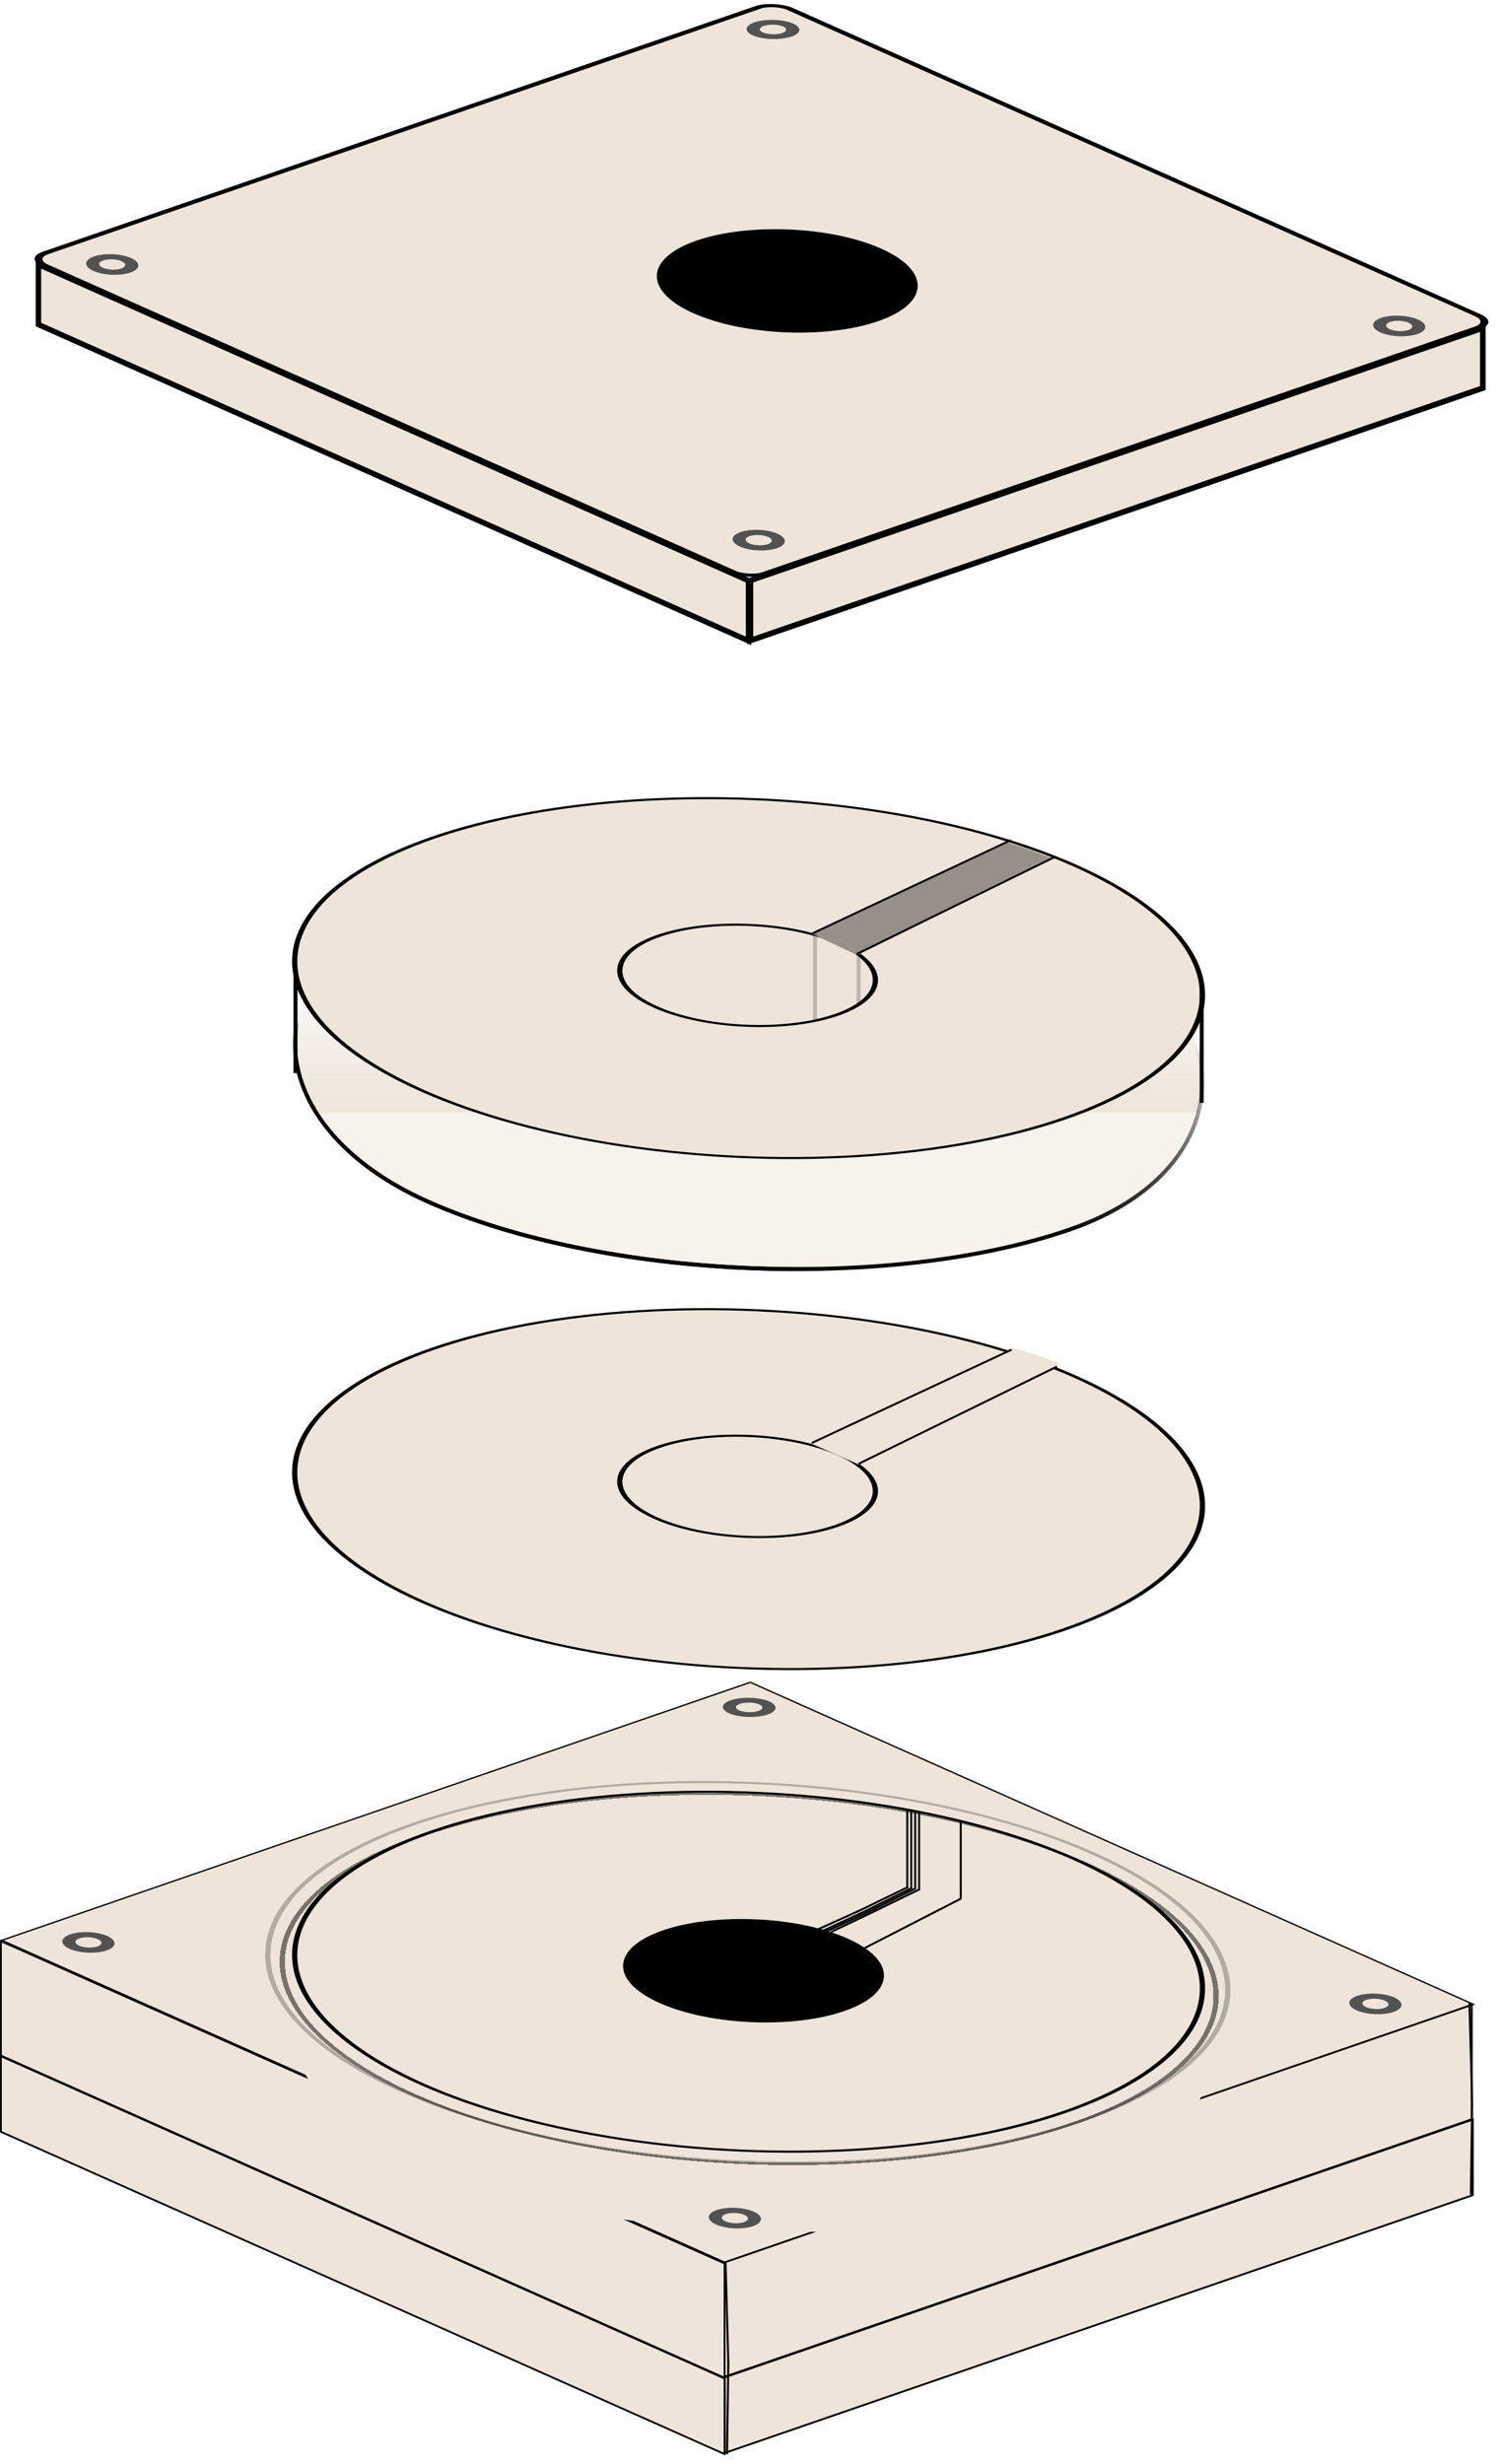 <svg width="498" height="818" viewBox="0 0 498 818" fill="none" xmlns="http://www.w3.org/2000/svg">
<rect x="1.836" y="0.08" width="261.371" height="261.371" rx="5.596" transform="matrix(0.946 -0.326 0.914 0.407 7.925 86.383)" fill="#EEE4D9" stroke="black" stroke-width="1.975"/>
<rect x="0.934" y="-1.309" width="257.049" height="19.949" transform="matrix(0.946 -0.326 0 -1 248.25 211.616)" fill="#EEE4D9" stroke="black" stroke-width="1.975"/>
<rect x="0.902" y="1.389" width="257.944" height="19.948" transform="matrix(0.914 0.407 0 1 11.93 86.028)" fill="#EEE4D9" stroke="black" stroke-width="1.975"/>
<rect x="0.612" y="0.027" width="262.688" height="262.688" transform="matrix(0.946 -0.326 0.914 0.407 0.009 644.262)" fill="#EEE4D9" stroke="black" stroke-width="0.658"/>
<rect x="0.311" y="-0.436" width="262.864" height="37.97" transform="matrix(0.946 -0.326 0 -1 239.661 788.835)" fill="#EEE4D9" stroke="black" stroke-width="0.658"/>
<rect x="0.311" y="-0.436" width="262.543" height="25.093" transform="matrix(0.946 -0.326 0 -1 240.322 813.914)" fill="#EEE4D9" stroke="black" stroke-width="0.658"/>
<rect x="0.301" y="0.463" width="262.864" height="37.97" transform="matrix(0.914 0.407 0 1 0.026 643.776)" fill="#EEE4D9" stroke="black" stroke-width="0.658"/>
<rect x="0.301" y="0.463" width="262.864" height="25.093" transform="matrix(0.914 0.407 0 1 0.026 681.964)" fill="#EEE4D9" stroke="black" stroke-width="0.658"/>
<g filter="url(#filter0_i_641_931)">
<circle cx="115.214" cy="115.214" r="115.214" transform="matrix(0.946 -0.326 0.914 0.407 34.23 645.167)" fill="#EEE4D9"/>
</g>
<circle cx="115.214" cy="115.214" r="114.556" transform="matrix(0.946 -0.326 0.914 0.407 34.23 645.167)" stroke="black" stroke-width="1.317"/>
<g filter="url(#filter1_d_641_931)">
<circle cx="118.506" cy="118.506" r="117.847" transform="matrix(0.946 -0.326 0.914 0.407 28.309 644.676)" stroke="black" stroke-opacity="0.5" stroke-width="1.317" shape-rendering="crispEdges"/>
</g>
<circle cx="121.798" cy="121.798" r="121.139" transform="matrix(0.946 -0.326 0.914 0.407 21.719 644.846)" stroke="black" stroke-opacity="0.25" stroke-width="1.317"/>
<circle cx="115.214" cy="115.214" r="114.556" transform="matrix(0.946 -0.326 0.914 0.407 34.23 484.977)" fill="#EEE4D9" stroke="black" stroke-width="1.317"/>
<circle cx="32.918" cy="32.918" r="32.26" transform="matrix(0.946 -0.326 0.914 0.407 186.973 490.734)" fill="#EEE4D9" stroke="black" stroke-width="1.317"/>
<path d="M142.061 298.86C201.935 278.244 297.279 279.68 355.026 305.391C383.879 318.237 398.889 338.775 399.143 358.717C399.397 378.661 384.892 397.901 355.048 408.177C295.227 428.775 199.879 424.611 142.081 398.878C113.222 386.029 98.218 366.182 97.964 346.936C97.71 327.689 112.21 309.138 142.061 298.86Z" fill="url(#paint0_linear_641_931)"/>
<path d="M142.061 298.86C201.935 278.244 297.279 279.68 355.026 305.391C383.879 318.237 398.889 338.775 399.143 358.717C399.397 378.661 384.892 397.901 355.048 408.177C295.227 428.775 199.879 424.611 142.081 398.878C113.222 386.029 98.218 366.182 97.964 346.936C97.71 327.689 112.21 309.138 142.061 298.86Z" stroke="url(#paint1_linear_641_931)" stroke-width="1.317"/>
<path d="M142.061 298.86C201.935 278.244 297.279 279.68 355.026 305.391C383.879 318.237 398.889 338.775 399.143 358.717C399.397 378.661 384.892 397.901 355.048 408.177C295.227 428.775 199.879 424.611 142.081 398.878C113.222 386.029 98.218 366.182 97.964 346.936C97.71 327.689 112.21 309.138 142.061 298.86Z" stroke="url(#paint2_linear_641_931)" stroke-width="1.317"/>
<circle cx="115.214" cy="115.214" r="114.556" transform="matrix(0.946 -0.326 0.914 0.407 34.23 315.346)" fill="#EEE4D9" stroke="black" stroke-width="1.317"/>
<g filter="url(#filter2_i_641_931)">
<circle cx="32.918" cy="32.918" r="32.918" transform="matrix(0.946 -0.326 0.914 0.407 186.973 321.101)" fill="#EEE4D9"/>
</g>
<circle cx="32.918" cy="32.918" r="32.26" transform="matrix(0.946 -0.326 0.914 0.407 186.973 321.101)" stroke="black" stroke-width="1.317"/>
<circle cx="32.918" cy="32.918" r="31.918" transform="matrix(0.946 -0.326 0.914 0.407 200.145 90.584)" fill="black" stroke="black" stroke-width="2"/>
<circle cx="32.918" cy="32.918" r="32.26" transform="matrix(0.946 -0.326 0.914 0.407 188.945 651.513)" fill="black" stroke="black" stroke-width="1.317"/>
<line x1="271.101" y1="479.013" x2="336.279" y2="448.07" stroke="black" stroke-width="0.658"/>
<path d="M269.594 479.311L336.527 447.511L343.233 449.427L352.28 452.641L284.994 486.098L269.594 479.311Z" fill="#EEE4D9"/>
<path d="M269.684 310.073L333.982 279.559L340.504 281.564L349.312 284.895L284.698 317.049L269.684 310.073Z" fill="#969089"/>
<path d="M269.5 479L335.881 447.993" stroke="black" stroke-width="0.658"/>
<line x1="269.786" y1="309.813" x2="335.622" y2="278.87" stroke="black" stroke-width="0.658"/>
<path d="M271.645 640.404L285.92 633.943L301.455 626.393" stroke="black" stroke-width="0.658"/>
<path d="M273.145 640.956L287.366 634.341L302.837 626.623" stroke="black" stroke-width="0.658"/>
<path d="M273.906 641.349L288.355 634.623L304.077 626.785" stroke="black" stroke-width="0.658"/>
<path d="M275.852 641.349L289.927 634.627L305.382 627.094" stroke="black" stroke-width="0.658"/>
<g filter="url(#filter3_g_641_931)">
<path d="M241.375 814.641L241.805 784.456L240.895 751.193" stroke="black" stroke-width="0.658"/>
</g>
<g filter="url(#filter4_g_641_931)">
<path d="M488.328 728.422L488.758 698.237L487.848 664.974" stroke="black" stroke-width="0.658"/>
</g>
<path d="M285.069 485.897L350.906 453.637" stroke="black" stroke-width="0.658"/>
<path d="M284.409 316.704L350.246 284.444" stroke="black" stroke-width="0.658"/>
<path d="M286.038 647.184L319.148 630.177" stroke="black" stroke-width="0.658"/>
<rect x="269.926" y="338.423" width="28.968" height="1.317" transform="rotate(-90 269.926 338.423)" fill="black" fill-opacity="0.2"/>
<rect x="284.414" y="333.153" width="16.459" height="1.317" transform="rotate(-90 284.414 333.153)" fill="black" fill-opacity="0.2"/>
<rect x="97.438" y="356.196" width="34.893" height="1.317" transform="rotate(-90 97.438 356.196)" fill="black"/>
<rect x="398.309" y="366.071" width="39.502" height="1.317" transform="rotate(-90 398.309 366.071)" fill="black"/>
<line x1="301.202" y1="626.786" x2="301.202" y2="601.11" stroke="black" stroke-width="0.658"/>
<line x1="302.515" y1="626.786" x2="302.515" y2="601.11" stroke="black" stroke-width="0.658"/>
<line x1="303.831" y1="626.786" x2="303.831" y2="601.11" stroke="black" stroke-width="0.658"/>
<line x1="305.143" y1="627.443" x2="305.143" y2="601.767" stroke="black" stroke-width="0.658"/>
<line x1="318.972" y1="630.076" x2="318.972" y2="604.4" stroke="black" stroke-width="0.658"/>
<g filter="url(#filter5_i_641_931)">
<circle cx="6.584" cy="6.584" r="6.584" transform="matrix(0.946 -0.326 0.914 0.407 17.113 644.238)" fill="#EEE4D9"/>
</g>
<circle cx="6.584" cy="6.584" r="4.938" transform="matrix(0.946 -0.326 0.914 0.407 17.113 644.238)" stroke="#525252" stroke-width="3.292"/>
<g filter="url(#filter6_i_641_931)">
<circle cx="6.584" cy="6.584" r="6.584" transform="matrix(0.946 -0.326 0.914 0.407 231.742 735.751)" fill="#EEE4D9"/>
</g>
<circle cx="6.584" cy="6.584" r="4.938" transform="matrix(0.946 -0.326 0.914 0.407 231.742 735.751)" stroke="#525252" stroke-width="3.292"/>
<g filter="url(#filter7_i_641_931)">
<circle cx="6.584" cy="6.584" r="6.584" transform="matrix(0.946 -0.326 0.914 0.407 444.395 664.65)" fill="#EEE4D9"/>
</g>
<circle cx="6.584" cy="6.584" r="4.938" transform="matrix(0.946 -0.326 0.914 0.407 444.395 664.65)" stroke="#525252" stroke-width="3.292"/>
<g filter="url(#filter8_i_641_931)">
<circle cx="6.584" cy="6.584" r="6.584" transform="matrix(0.946 -0.326 0.934 0.358 236.355 566.55)" fill="#EEE4D9"/>
</g>
<circle cx="6.584" cy="6.584" r="4.938" transform="matrix(0.946 -0.326 0.934 0.358 236.355 566.55)" stroke="#525252" stroke-width="3.292"/>
<g filter="url(#filter9_i_641_931)">
<circle cx="6.584" cy="6.584" r="6.584" transform="matrix(0.946 -0.326 0.914 0.407 25.016 87.261)" fill="#EEE4D9"/>
</g>
<circle cx="6.584" cy="6.584" r="4.938" transform="matrix(0.946 -0.326 0.914 0.407 25.016 87.261)" stroke="#525252" stroke-width="3.292"/>
<g filter="url(#filter10_i_641_931)">
<circle cx="6.584" cy="6.584" r="6.584" transform="matrix(0.946 -0.326 0.914 0.407 239.645 178.773)" fill="#EEE4D9"/>
</g>
<circle cx="6.584" cy="6.584" r="4.938" transform="matrix(0.946 -0.326 0.914 0.407 239.645 178.773)" stroke="#525252" stroke-width="3.292"/>
<g filter="url(#filter11_i_641_931)">
<circle cx="6.584" cy="6.584" r="6.584" transform="matrix(0.946 -0.326 0.914 0.407 452.293 107.672)" fill="#EEE4D9"/>
</g>
<circle cx="6.584" cy="6.584" r="4.938" transform="matrix(0.946 -0.326 0.914 0.407 452.293 107.672)" stroke="#525252" stroke-width="3.292"/>
<g filter="url(#filter12_i_641_931)">
<circle cx="6.584" cy="6.584" r="6.584" transform="matrix(0.946 -0.326 0.934 0.358 244.25 9.574)" fill="#EEE4D9"/>
</g>
<circle cx="6.584" cy="6.584" r="4.938" transform="matrix(0.946 -0.326 0.934 0.358 244.25 9.574)" stroke="#525252" stroke-width="3.292"/>
<defs>
<filter id="filter0_i_641_931" x="96.941" y="594.491" width="302.957" height="120.055" filterUnits="userSpaceOnUse" color-interpolation-filters="sRGB">
<feFlood flood-opacity="0" result="BackgroundImageFix"/>
<feBlend mode="normal" in="SourceGraphic" in2="BackgroundImageFix" result="shape"/>
<feColorMatrix in="SourceAlpha" type="matrix" values="0 0 0 0 0 0 0 0 0 0 0 0 0 0 0 0 0 0 127 0" result="hardAlpha"/>
<feOffset dx="0.658" dy="26.335"/>
<feComposite in2="hardAlpha" operator="arithmetic" k2="-1" k3="1"/>
<feColorMatrix type="matrix" values="0 0 0 0 0 0 0 0 0 0 0 0 0 0 0 0 0 0 0.37 0"/>
<feBlend mode="normal" in2="shape" result="effect1_innerShadow_641_931"/>
</filter>
<filter id="filter1_d_641_931" x="90.179" y="592.553" width="316.88" height="128.751" filterUnits="userSpaceOnUse" color-interpolation-filters="sRGB">
<feFlood flood-opacity="0" result="BackgroundImageFix"/>
<feColorMatrix in="SourceAlpha" type="matrix" values="0 0 0 0 0 0 0 0 0 0 0 0 0 0 0 0 0 0 127 0" result="hardAlpha"/>
<feOffset dy="2.633"/>
<feGaussianBlur stdDeviation="1.317"/>
<feComposite in2="hardAlpha" operator="out"/>
<feColorMatrix type="matrix" values="0 0 0 0 0 0 0 0 0 0 0 0 0 0 0 0 0 0 0.25 0"/>
<feBlend mode="normal" in2="BackgroundImageFix" result="effect1_dropShadow_641_931"/>
<feBlend mode="normal" in="SourceGraphic" in2="effect1_dropShadow_641_931" result="shape"/>
</filter>
<filter id="filter2_i_641_931" x="204.891" y="306.622" width="86.559" height="36.934" filterUnits="userSpaceOnUse" color-interpolation-filters="sRGB">
<feFlood flood-opacity="0" result="BackgroundImageFix"/>
<feBlend mode="normal" in="SourceGraphic" in2="BackgroundImageFix" result="shape"/>
<feColorMatrix in="SourceAlpha" type="matrix" values="0 0 0 0 0 0 0 0 0 0 0 0 0 0 0 0 0 0 127 0" result="hardAlpha"/>
<feOffset dy="28.31"/>
<feGaussianBlur stdDeviation="1.317"/>
<feComposite in2="hardAlpha" operator="arithmetic" k2="-1" k3="1"/>
<feColorMatrix type="matrix" values="0 0 0 0 0 0 0 0 0 0 0 0 0 0 0 0 0 0 0.37 0"/>
<feBlend mode="normal" in2="shape" result="effect1_innerShadow_641_931"/>
</filter>
<filter id="filter3_g_641_931" x="237.933" y="748.55" width="6.833" height="68.729" filterUnits="userSpaceOnUse" color-interpolation-filters="sRGB">
<feFlood flood-opacity="0" result="BackgroundImageFix"/>
<feBlend mode="normal" in="SourceGraphic" in2="BackgroundImageFix" result="shape"/>
<feTurbulence type="fractalNoise" baseFrequency="3.038 3.038" numOctaves="3" seed="4652" />
<feDisplacementMap in="shape" scale="5.267" xChannelSelector="R" yChannelSelector="G" result="displacedImage" width="100%" height="100%" />
<feMerge result="effect1_texture_641_931">
<feMergeNode in="displacedImage"/>
</feMerge>
</filter>
<filter id="filter4_g_641_931" x="484.886" y="662.331" width="6.833" height="68.729" filterUnits="userSpaceOnUse" color-interpolation-filters="sRGB">
<feFlood flood-opacity="0" result="BackgroundImageFix"/>
<feBlend mode="normal" in="SourceGraphic" in2="BackgroundImageFix" result="shape"/>
<feTurbulence type="fractalNoise" baseFrequency="3.038 3.038" numOctaves="3" seed="4652" />
<feDisplacementMap in="shape" scale="5.267" xChannelSelector="R" yChannelSelector="G" result="displacedImage" width="100%" height="100%" />
<feMerge result="effect1_texture_641_931">
<feMergeNode in="displacedImage"/>
</feMerge>
</filter>
<filter id="filter5_i_641_931" x="20.695" y="641.343" width="17.312" height="6.86" filterUnits="userSpaceOnUse" color-interpolation-filters="sRGB">
<feFlood flood-opacity="0" result="BackgroundImageFix"/>
<feBlend mode="normal" in="SourceGraphic" in2="BackgroundImageFix" result="shape"/>
<feColorMatrix in="SourceAlpha" type="matrix" values="0 0 0 0 0 0 0 0 0 0 0 0 0 0 0 0 0 0 127 0" result="hardAlpha"/>
<feOffset dx="-1.975" dy="2.633"/>
<feComposite in2="hardAlpha" operator="arithmetic" k2="-1" k3="1"/>
<feColorMatrix type="matrix" values="0 0 0 0 0 0 0 0 0 0 0 0 0 0 0 0 0 0 1 0"/>
<feBlend mode="normal" in2="shape" result="effect1_innerShadow_641_931"/>
</filter>
<filter id="filter6_i_641_931" x="233.349" y="732.855" width="19.288" height="9.494" filterUnits="userSpaceOnUse" color-interpolation-filters="sRGB">
<feFlood flood-opacity="0" result="BackgroundImageFix"/>
<feBlend mode="normal" in="SourceGraphic" in2="BackgroundImageFix" result="shape"/>
<feColorMatrix in="SourceAlpha" type="matrix" values="0 0 0 0 0 0 0 0 0 0 0 0 0 0 0 0 0 0 127 0" result="hardAlpha"/>
<feOffset dx="-1.975" dy="2.633"/>
<feGaussianBlur stdDeviation="1.317"/>
<feComposite in2="hardAlpha" operator="arithmetic" k2="-1" k3="1"/>
<feColorMatrix type="matrix" values="0 0 0 0 0 0 0 0 0 0 0 0 0 0 0 0 0 0 1 0"/>
<feBlend mode="normal" in2="shape" result="effect1_innerShadow_641_931"/>
</filter>
<filter id="filter7_i_641_931" x="447.977" y="661.755" width="17.312" height="9.494" filterUnits="userSpaceOnUse" color-interpolation-filters="sRGB">
<feFlood flood-opacity="0" result="BackgroundImageFix"/>
<feBlend mode="normal" in="SourceGraphic" in2="BackgroundImageFix" result="shape"/>
<feColorMatrix in="SourceAlpha" type="matrix" values="0 0 0 0 0 0 0 0 0 0 0 0 0 0 0 0 0 0 127 0" result="hardAlpha"/>
<feOffset dy="2.633"/>
<feGaussianBlur stdDeviation="1.317"/>
<feComposite in2="hardAlpha" operator="arithmetic" k2="-1" k3="1"/>
<feColorMatrix type="matrix" values="0 0 0 0 0 0 0 0 0 0 0 0 0 0 0 0 0 0 0.25 0"/>
<feBlend mode="normal" in2="shape" result="effect1_innerShadow_641_931"/>
</filter>
<filter id="filter8_i_641_931" x="239.98" y="563.578" width="17.496" height="9.008" filterUnits="userSpaceOnUse" color-interpolation-filters="sRGB">
<feFlood flood-opacity="0" result="BackgroundImageFix"/>
<feBlend mode="normal" in="SourceGraphic" in2="BackgroundImageFix" result="shape"/>
<feColorMatrix in="SourceAlpha" type="matrix" values="0 0 0 0 0 0 0 0 0 0 0 0 0 0 0 0 0 0 127 0" result="hardAlpha"/>
<feOffset dy="2.633"/>
<feGaussianBlur stdDeviation="1.317"/>
<feComposite in2="hardAlpha" operator="arithmetic" k2="-1" k3="1"/>
<feColorMatrix type="matrix" values="0 0 0 0 0 0 0 0 0 0 0 0 0 0 0 0 0 0 0.25 0"/>
<feBlend mode="normal" in2="shape" result="effect1_innerShadow_641_931"/>
</filter>
<filter id="filter9_i_641_931" x="28.598" y="84.365" width="17.312" height="6.86" filterUnits="userSpaceOnUse" color-interpolation-filters="sRGB">
<feFlood flood-opacity="0" result="BackgroundImageFix"/>
<feBlend mode="normal" in="SourceGraphic" in2="BackgroundImageFix" result="shape"/>
<feColorMatrix in="SourceAlpha" type="matrix" values="0 0 0 0 0 0 0 0 0 0 0 0 0 0 0 0 0 0 127 0" result="hardAlpha"/>
<feOffset dx="-1.975" dy="2.633"/>
<feComposite in2="hardAlpha" operator="arithmetic" k2="-1" k3="1"/>
<feColorMatrix type="matrix" values="0 0 0 0 0 0 0 0 0 0 0 0 0 0 0 0 0 0 1 0"/>
<feBlend mode="normal" in2="shape" result="effect1_innerShadow_641_931"/>
</filter>
<filter id="filter10_i_641_931" x="241.251" y="175.878" width="19.288" height="9.494" filterUnits="userSpaceOnUse" color-interpolation-filters="sRGB">
<feFlood flood-opacity="0" result="BackgroundImageFix"/>
<feBlend mode="normal" in="SourceGraphic" in2="BackgroundImageFix" result="shape"/>
<feColorMatrix in="SourceAlpha" type="matrix" values="0 0 0 0 0 0 0 0 0 0 0 0 0 0 0 0 0 0 127 0" result="hardAlpha"/>
<feOffset dx="-1.975" dy="2.633"/>
<feGaussianBlur stdDeviation="1.317"/>
<feComposite in2="hardAlpha" operator="arithmetic" k2="-1" k3="1"/>
<feColorMatrix type="matrix" values="0 0 0 0 0 0 0 0 0 0 0 0 0 0 0 0 0 0 1 0"/>
<feBlend mode="normal" in2="shape" result="effect1_innerShadow_641_931"/>
</filter>
<filter id="filter11_i_641_931" x="455.875" y="104.776" width="17.312" height="9.494" filterUnits="userSpaceOnUse" color-interpolation-filters="sRGB">
<feFlood flood-opacity="0" result="BackgroundImageFix"/>
<feBlend mode="normal" in="SourceGraphic" in2="BackgroundImageFix" result="shape"/>
<feColorMatrix in="SourceAlpha" type="matrix" values="0 0 0 0 0 0 0 0 0 0 0 0 0 0 0 0 0 0 127 0" result="hardAlpha"/>
<feOffset dy="2.633"/>
<feGaussianBlur stdDeviation="1.317"/>
<feComposite in2="hardAlpha" operator="arithmetic" k2="-1" k3="1"/>
<feColorMatrix type="matrix" values="0 0 0 0 0 0 0 0 0 0 0 0 0 0 0 0 0 0 0.25 0"/>
<feBlend mode="normal" in2="shape" result="effect1_innerShadow_641_931"/>
</filter>
<filter id="filter12_i_641_931" x="247.875" y="6.603" width="17.496" height="9.008" filterUnits="userSpaceOnUse" color-interpolation-filters="sRGB">
<feFlood flood-opacity="0" result="BackgroundImageFix"/>
<feBlend mode="normal" in="SourceGraphic" in2="BackgroundImageFix" result="shape"/>
<feColorMatrix in="SourceAlpha" type="matrix" values="0 0 0 0 0 0 0 0 0 0 0 0 0 0 0 0 0 0 127 0" result="hardAlpha"/>
<feOffset dy="2.633"/>
<feGaussianBlur stdDeviation="1.317"/>
<feComposite in2="hardAlpha" operator="arithmetic" k2="-1" k3="1"/>
<feColorMatrix type="matrix" values="0 0 0 0 0 0 0 0 0 0 0 0 0 0 0 0 0 0 0.25 0"/>
<feBlend mode="normal" in2="shape" result="effect1_innerShadow_641_931"/>
</filter>
<linearGradient id="paint0_linear_641_931" x1="284.737" y1="330.196" x2="284.737" y2="369.369" gradientUnits="userSpaceOnUse">
<stop stop-color="#D9D9D9" stop-opacity="0"/>
<stop offset="0.24" stop-color="#EEE4D9" stop-opacity="0.493"/>
<stop offset="1" stop-color="#EEE4D9"/>
<stop offset="1" stop-color="#EEE4D9" stop-opacity="0.486"/>
</linearGradient>
<linearGradient id="paint1_linear_641_931" x1="256.756" y1="411.832" x2="253.493" y2="418.866" gradientUnits="userSpaceOnUse">
<stop stop-opacity="0"/>
<stop offset="1"/>
</linearGradient>
<linearGradient id="paint2_linear_641_931" x1="300.538" y1="352.908" x2="304.909" y2="414.216" gradientUnits="userSpaceOnUse">
<stop stop-opacity="0"/>
<stop offset="1"/>
</linearGradient>
</defs>
</svg>
